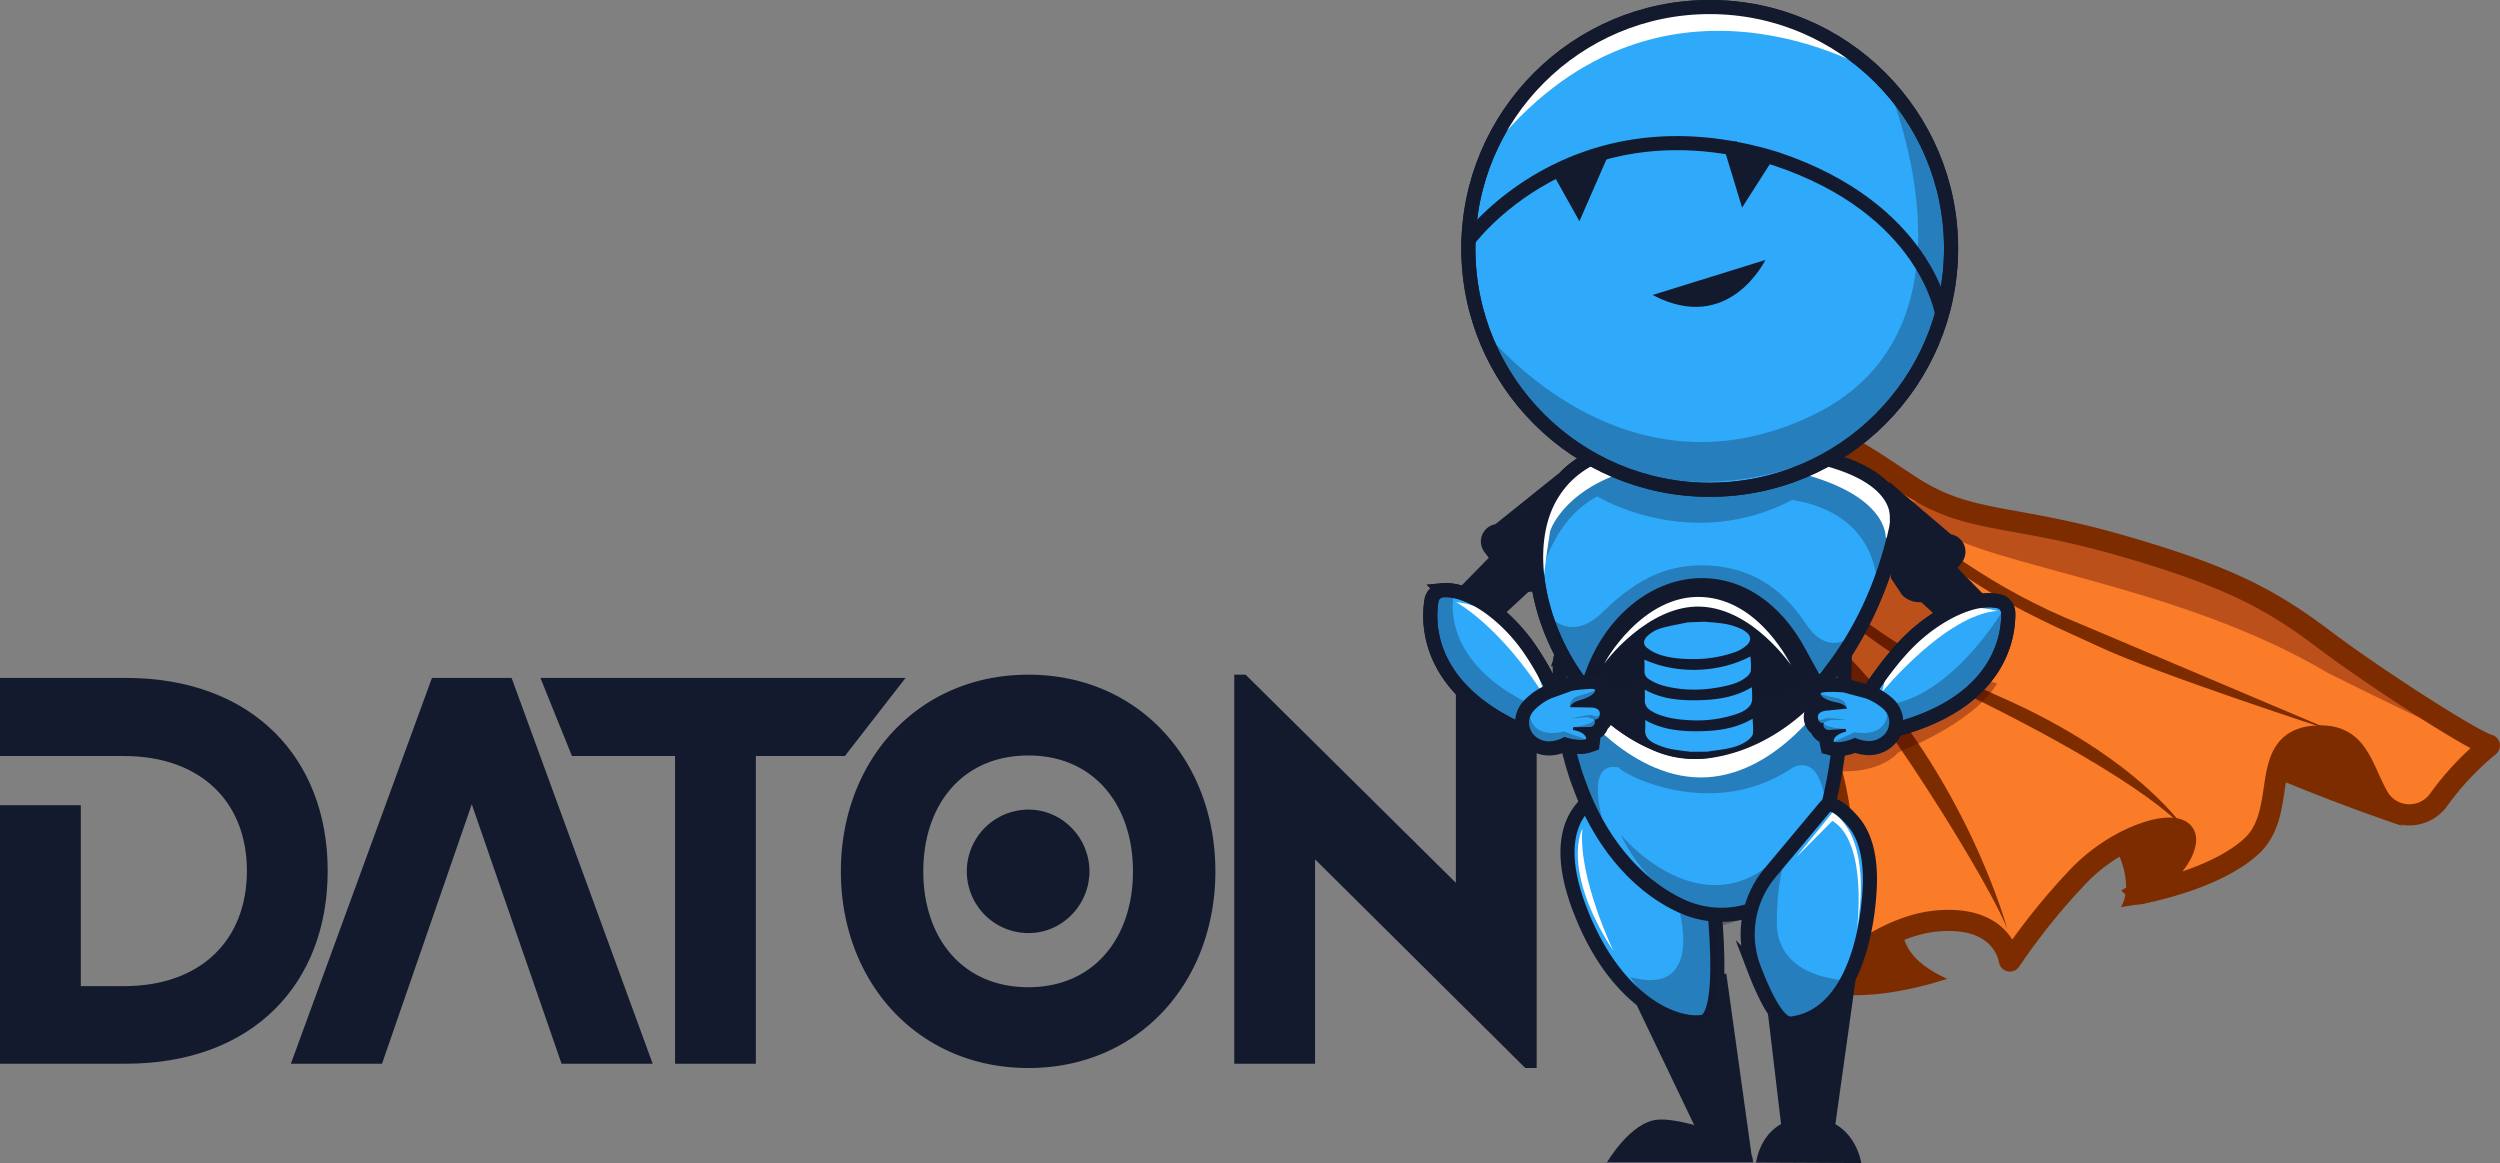 <svg xmlns="http://www.w3.org/2000/svg" viewBox="0 0 1418.999 660.152"><rect x="0" y="0" width="1418.999" height="660.152" fill="#808080" stroke="none"/><defs><style>.cls-1,.cls-10,.cls-12,.cls-6{fill:#131a2d;}.cls-1,.cls-12,.cls-7,.cls-9{stroke:#131a2d;}.cls-1,.cls-12,.cls-5,.cls-7,.cls-9{stroke-miterlimit:10;}.cls-1{stroke-width:5.256px;}.cls-2{fill:#7d2c00;}.cls-3{fill:#fa7b28;}.cls-4{fill:#470000;opacity:0.35;}.cls-5,.cls-9{fill:none;}.cls-5{stroke:#7d2c00;stroke-width:11.989px;}.cls-7,.cls-8{fill:#2fa9f9;}.cls-12,.cls-7,.cls-9{stroke-width:8px;}.cls-10{opacity:0.3;}.cls-11{fill:#fff;}</style></defs><title>daton_logo_1</title><g id="Layer_2" data-name="Layer 2"><g id="Layer_1-2" data-name="Layer 1"><path class="cls-1" d="M183.375,494.273c0,62.591-41.218,106.861-112.051,106.861H2.628V459.654H43.235V562.359H70.408c44.882,0,72.36-27.173,72.36-68.086,0-40.606-27.478-67.779-72.36-67.779H2.628V387.413h68.7C142.157,387.413,183.375,431.989,183.375,494.273Z"/><path class="cls-1" d="M366.7,601.134H320.6l-52.82-152.658-52.82,152.658h-46.1l78.161-213.721h41.523Z"/><polygon class="cls-1" points="508.62 387.413 310.632 387.413 326.419 426.494 385.782 426.494 385.782 601.134 426.389 601.134 426.389 426.494 478.253 426.494 508.62 387.413"/><path class="cls-1" d="M687.22,494.579c0,61.368-42.133,109-103.5,109s-103.807-47.63-103.807-109,42.439-109,103.807-109S687.22,433.21,687.22,494.579Zm-41.523,0c0-39.081-23.2-68.391-61.979-68.391-39.08,0-62.284,29.31-62.284,68.391s23.2,68.391,62.284,68.391C622.494,562.97,645.7,533.659,645.7,494.579Zm-29.958,0c0,17.636-14.3,32.412-31.935,32.412a32.412,32.412,0,1,1,0-64.824C601.439,462.167,615.739,476.943,615.739,494.579Z"/><path class="cls-1" d="M828.983,387.413H869.59V603.577h-2.748L743.8,481.45V601.134H703.193V385.581h2.748L828.983,507.4Z"/><path class="cls-2" d="M1307.573,410.961A39.162,39.162,0,0,0,1297.5,417.9c-6.3,5.914-9.55,13.3-11.8,21.22,41.96,17.934,78.182,29.778,78.182,29.778-7.2-3.8-16.2-36.306-23.426-46.4C1338.356,419.559,1324.911,415.184,1307.573,410.961Z"/><path class="cls-2" d="M1105.212,555.568s-49.818,17.365-76.594,4.668c0,0,67.064-71.518,57.833-55.718C1069.9,532.856,1086.754,547.229,1105.212,555.568Z"/><path class="cls-2" d="M1212.159,507.72s-6.737-38.778-61.636-68.835,93.932,25.765,92.792,34.937S1228.89,503.935,1212.159,507.72Z"/><path class="cls-3" d="M958.263,237.213a.294.294,0,0,0-.268.2c-1.12,3.59-16.879,57.411,28.9,106.974,78.384,84.855,60.776,176.978,48.252,203.649s21.635-21.8,64.836-25.345c34.2-2.805,39.764,18.137,40.551,22.529a.307.307,0,0,0,.558.118,368.032,368.032,0,0,1,38.283-47.675c24.664-26.179,64.12-36.167,61-19.271-2.616,14.18-20.722,25.213-26.475,28.394a.308.308,0,0,0,.212.571c8.794-1.693,44.979-9.535,63.952-27.153,21.7-20.148,2.458-60.694,37-62.441,23.172-1.172,25.214,17.2,34.686,34.306a20.413,20.413,0,0,0,34.42,1.888,162.177,162.177,0,0,1,28.7-30.548.306.306,0,0,0-.121-.541c-8.068-1.8-63.661-37.362-92.88-59.393-30.677-23.128-54.411-36.2-116.487-54.02s-85.422-12.111-118.047-33.03C1052.759,255.53,1027.534,232.5,958.263,237.213Z"/><path class="cls-2" d="M965.26,242.456s-8.38,44.083,52.789,105.281c47.055,47.078,115.432,160.917,121.514,180.39,0,0-22.671-85.9-91.455-156.544C961.281,282.414,970.181,256.329,965.26,242.456Z"/><path class="cls-2" d="M982.6,244.408s4.656,87.228,128.346,147.142c114,55.222,130.68,80.951,130.68,80.951s-25.9-41.825-107.157-77.36C1030.737,349.779,997.053,297.189,982.6,244.408Z"/><path class="cls-2" d="M1324.652,415.074s-100.726-32.612-134.315-48.5-106.12-42.5-159.832-126.983c0,0,51.273,75.071,151.04,114.89C1182.332,354.8,1324.652,415.074,1324.652,415.074Z"/><path class="cls-2" d="M1203.4,486.961s7.258,16.839.423,27.89l13.655-2.122,5.6-11.8Z"/><path class="cls-4" d="M1064.962,326.706l-24.895,58.622,1.712,52.283s23.452,2.728,35.951-10.762c0,0,42.155-15.888,55.856-38.963l-32.633-9.38,7.221-21.894L1097.229,334,1077.837,320.9Z"/><path class="cls-4" d="M1086.826,284.819s47.37,9.453,48.813,9.725,84.537,19.905,84.537,19.905l76.558,32.878,61.116,42.732L1413,426.242s-40.119-18.6-91.619-44.227c-84-50.129-194.438-60.939-221.679-81.957S1086.826,284.819,1086.826,284.819Z"/><path class="cls-5" d="M958.263,237.213a.294.294,0,0,0-.268.2c-1.12,3.59-16.879,57.411,28.9,106.974,78.384,84.855,60.776,176.978,48.252,203.649s21.635-21.8,64.836-25.345c34.2-2.805,39.764,18.137,40.551,22.529a.307.307,0,0,0,.558.118,368.032,368.032,0,0,1,38.283-47.675c24.664-26.179,64.12-36.167,61-19.271-2.616,14.18-20.722,25.213-26.475,28.394a.308.308,0,0,0,.212.571c8.794-1.693,44.979-9.535,63.952-27.153,21.7-20.148,2.458-60.694,37-62.441,23.172-1.172,25.214,17.2,34.686,34.306a20.413,20.413,0,0,0,34.42,1.888,162.177,162.177,0,0,1,28.7-30.548.306.306,0,0,0-.121-.541c-8.068-1.8-63.661-37.362-92.88-59.393-30.677-23.128-54.411-36.2-116.487-54.02s-85.422-12.111-118.047-33.03C1052.759,255.53,1027.534,232.5,958.263,237.213Z"/><polygon class="cls-6" points="1002.017 562.891 1012.605 652.186 1039.791 652.186 1053.969 550.878 1002.017 562.891"/><polygon class="cls-6" points="925.354 562.891 969.43 654.867 994.096 654.867 979.844 552.596 925.354 562.891"/><path class="cls-7" d="M907.816,451.282s-31.373,10.976-11.551,63.744,53.7,67.512,70.1,64.98,3.766-90.024,3.766-90.024Z"/><path class="cls-8" d="M885.476,374.1c.1-.4-2.8,36.151,11.493,72.726,13.353,36.653,43.889,73.333,89.188,74.978-.288.241,19.362-4.093,34-24.875,15.489-20.915,25.965-58.278,27.028-127.208Q966.325,371.457,885.476,374.1Z"/><path class="cls-9" d="M885.476,374.1c.1-.4-2.8,36.151,11.493,72.726,9.943,27.294,29.414,54.6,57.414,67.448,22.6,10.369,49.631,4.247,64.542-15.651q.621-.828,1.231-1.694c15.489-20.915,25.965-58.278,27.028-127.208Q966.325,371.457,885.476,374.1Z"/><path class="cls-10" d="M912.767,476.523c.167-.017-17.233-47.145,7.344-40.638-8.313-2.2,47.142,33.318,96.993.118a9.778,9.778,0,0,1,13.794,2.97c3.348,5.544,6.316,14.09,4.613,26.061,2.564-18.021,5.22-36.054,9.4-53.817q-.677-12.936-.624-25.889-12.924,7.634-25.587,15.629-15.88,6.519-31.577,13.395-32.447-.783-64.894-1.74-18.137-10.091-35.861-20.8,1.78,18.573,4.872,37.016Q900.891,453.073,912.767,476.523Z"/><path class="cls-11" d="M893.714,398.456c-.585.336,32.647,45.3,75.3,42.726,41.457-2.535,68.573-46.727,69.184-46.422Q965.952,396.451,893.714,398.456Z"/><path class="cls-8" d="M982.986,253.3c.321.355-73.67-16.02-100.837,25.321-26.4,38.825.339,118.5,56.467,142.961a60.412,60.412,0,0,0,29.938,4.929c54.765-6.785,94.684-65.1,107.886-127.616C1075.83,298.881,1091.09,257.963,982.986,253.3Z"/><path class="cls-9" d="M982.986,253.3c.321.355-73.67-16.02-100.837,25.321-26.4,38.825.339,118.5,56.467,142.961a60.412,60.412,0,0,0,29.938,4.929c54.765-6.785,94.684-65.1,107.886-127.616C1075.83,298.881,1091.09,257.963,982.986,253.3Z"/><path class="cls-6" d="M1034.739,386.251q-5.151-8.827-9.962-17.817c-13.724-25.7-35.992-41.571-61.8-40.217h0c-25.973,1.342-51.65,21.281-63.114,53.431q-1.494,4.2-2.92,8.413c-.41.256,29.714,37.925,70.022,36.118C1014.135,424.13,1034.283,386.059,1034.739,386.251Z"/><path class="cls-10" d="M1065.661,336.247c.007.038.016.061.027.06C1065.672,336.3,1065.668,336.27,1065.661,336.247Z"/><path class="cls-10" d="M1065.661,336.247c0-.017-.005-.043-.008-.067A.216.216,0,0,0,1065.661,336.247Z"/><path class="cls-10" d="M873.469,334c.007.083.02.142.041.146C873.5,334.092,873.483,334.045,873.469,334Z"/><path class="cls-10" d="M1036.5,260.367c.086-.423-47.519,13.312-104.094-12,1.284-.568-81.432,9.6-58.94,85.627-.226-2.422,5.39-37.491,33.136-52.235.069.042,52.585,32.278,110.711,1.986,51,8.427,48.081,49.957,48.337,52.433C1065.768,332.936,1106.972,268.632,1036.5,260.367Z"/><path class="cls-11" d="M876.357,326.706q1.412-12.315,3.4-24.573c-.657-.067,14.866-47.665,108.058-39.63,85.4,9.841,82.193,42.407,82.55,42.458q2.626,3.138,5.3,6.245-.045-8.346.228-16.695a26.36,26.36,0,0,0-17.792-25.835q-16.515-5.659-32.9-11.549-25.179-.945-50.391-1.715-22.617-4.653-45.173-9.467-12.125,6.321-24.086,12.937-14.019,9.225-27.692,18.915-5.047,15.378-9.178,30.976Q872.364,317.793,876.357,326.706Z"/><path class="cls-9" d="M982.986,253.3c.321.355-73.67-16.02-100.837,25.321-26.4,38.825.339,118.5,56.467,142.961a52.835,52.835,0,0,0,27.871,5c54.762-6.826,96.751-65.221,109.953-127.685C1075.83,298.881,1091.09,257.963,982.986,253.3Z"/><path class="cls-10" d="M876.172,346c-.048.146,13.428,21.49,33.836,1.106,20.682-20.126,38.412-27.307,60.507-26.067,22.258,1.274,40.516,11.756,54.507,33.133,14.328,21.228,28.963,4.414,28.947,4.545-.3-.164-22.7,31.008-43.684,36.278-21.373,5.22-64.887-9.652-64.824-9.837q-20.371,5.631-40.611,11.648Q889.294,372,876.172,346Z"/><path class="cls-11" d="M910.665,376.743c-.453-.193,21.44-39.67,55.534-37.88,33.213,1.735,50.181,38.945,50.611,38.785-.316.17-21.53-31.9-51.119-33.311C935.45,342.891,910.333,376.549,910.665,376.743Z"/><path class="cls-10" d="M920.127,473.657c.119,1.454,60.875,71.425,107.915-12.424-.46.821-.948,53.733-42.69,57.293C941.948,522.257,919.424,473.873,920.127,473.657Z"/><path class="cls-6" d="M873.492,305.881l11.185-37.161-35.929,28.827a9.957,9.957,0,0,0-6.194,15.792l12.94,17.176a13.937,13.937,0,0,0,21.085,1.368l-2.908-17.143A30.1,30.1,0,0,1,873.492,305.881Z"/><path class="cls-6" d="M861.26,300.058l-45.338,46.266,14.9,23.586,38.354-35.455a16.165,16.165,0,0,0,1.835-21.735Z"/><path class="cls-6" d="M1073.225,328.088l-.9-54.616,35.073,29.839a9.957,9.957,0,0,1,6.194,15.792l-12.94,17.176a13.936,13.936,0,0,1-21.085,1.368Z"/><polygon class="cls-6" points="1094.887 305.823 1140.225 352.088 1125.326 373.973 1076.122 328.49 1094.887 305.823"/><path class="cls-7" d="M1139.889,347.943c.232,12.8-4.411,51.646-66.863,66.93,0,0,7.352-14.065-13.512-20.021,0,0,11.271-18.207,24.124-30.895,15.682-15.481,37.127-26.053,51.052-22.609A6.913,6.913,0,0,1,1139.889,347.943Z"/><path class="cls-10" d="M1073.354,399.476s30.939-1,65.2-55.5c0,0,15.341,42.619-58.7,69.06Z"/><path class="cls-11" d="M1068.32,392.728s35.865-43.707,65.266-45.98C1133.586,346.748,1080.32,330.647,1068.32,392.728Z"/><path class="cls-9" d="M1139.889,347.943c.232,12.8-4.411,51.646-66.863,66.93,0,0,7.352-14.065-13.512-20.021,0,0,11.271-18.207,24.124-30.895,15.682-15.481,37.127-26.053,51.052-22.609A6.913,6.913,0,0,1,1139.889,347.943Z"/><path class="cls-8" d="M1043.047,425.26a13.065,13.065,0,0,1-3.26-.385l-2.385-.616-.524-2.405a6.73,6.73,0,0,1,.307-3.536,6.974,6.974,0,0,1-5.046-3.055,6.841,6.841,0,0,1-.846-1.747,7.1,7.1,0,0,1-3.448-5.982,6.813,6.813,0,0,1,1.78-5.249,8.966,8.966,0,0,1,4.068-2.412c-2.735-1.593-4.219-3.624-4.3-5.984a4.345,4.345,0,0,1,1.242-3.189c1.424-1.475,3.6-1.972,8.6-1.972,3.527,0,7.208.275,7.363.286l.374.028,12.891,3.461.1.034a35.332,35.332,0,0,1,11.828,7.035,14.455,14.455,0,0,1,4.525,10.283,13.685,13.685,0,0,1-4.045,10,16.048,16.048,0,0,1-11.516,4.775,22.15,22.15,0,0,1-7.772-1.533A29.682,29.682,0,0,1,1043.047,425.26Z"/><path class="cls-6" d="M1039.241,392.728c3.417,0,7.062.274,7.062.274l12.422,3.335a31.269,31.269,0,0,1,10.335,6.149,10.159,10.159,0,0,1,.4,14.527,12,12,0,0,1-8.7,3.613,19.25,19.25,0,0,1-7.783-1.858s-5.423,2.492-9.934,2.492a9.107,9.107,0,0,1-2.26-.258s-.808-3.707,7.049-5.737l-.211-1.563-9.484.649c-.07,0-.139.007-.208.007a2.926,2.926,0,0,1-2.755-3.972c.012-.029.025-.058.037-.088a2.843,2.843,0,0,1-.644.068c-.923,0-2.532-.4-2.737-3.132-.29-3.86,5.5-3.927,5.5-3.927l11.006-1.1s-.308-2.389-6-3.533-8.886-3.192-8.944-4.922c-.027-.813,2.822-1.028,5.849-1.028m0-8h0c-5.317,0-8.9.522-11.481,3.19a8.313,8.313,0,0,0-2.363,6.106,9.8,9.8,0,0,0,1.675,5.148q-.2.2-.395.409a10.871,10.871,0,0,0-2.821,8.253,11.482,11.482,0,0,0,4.21,8.354,11.018,11.018,0,0,0,4.7,4.879,9.32,9.32,0,0,0,.2,1.64l1.05,4.812,4.768,1.23a17.111,17.111,0,0,0,4.258.511,31.783,31.783,0,0,0,9.987-1.916,25.288,25.288,0,0,0,7.73,1.282,19.974,19.974,0,0,0,14.336-5.935,17.661,17.661,0,0,0,5.226-12.891,18.477,18.477,0,0,0-5.786-13.143,39.034,39.034,0,0,0-13.321-7.921l-.208-.068-.211-.057-12.422-3.335-.725-.195-.749-.056c-.161-.012-3.986-.3-7.662-.3Z"/><path class="cls-10" d="M1071.317,404.142s.88,14.5-18.62,11.5l-13.834,6.334,16.23,1.166,12.937-.833s3.911-6.706,4.706-7.436S1071.317,404.142,1071.317,404.142Z"/><path class="cls-10" d="M1048.045,402.211s.9-4.9-6.182-6.152-8.761-2.3-8.761-2.3S1026.143,398.78,1048.045,402.211Z"/><path class="cls-10" d="M1047.334,413.7s-11.173-.4-12.447-3.316c0,0,3.393-1.744,4.476-1.744h8.719s-9.552-1.416-11.635-.916-3.392,1.953-4.863-.107-1.887,6.023-1.887,6.023l4.166,5Z"/><circle class="cls-7" cx="970.432" cy="141" r="137"/><path class="cls-10" d="M841.05,186.151s78.089,103.015,188.491,49.191c101.534-49.5,41.733-187.068,41.733-187.068s91.833,109.462-20.171,203.456C1051.1,251.73,913,331.245,841.05,186.151Z"/><path class="cls-11" d="M844.429,87.146S872.4,24.073,927.416,10.9s100.738-6.245,137.21,30.623C1064.626,41.522,940.376-35.859,844.429,87.146Z"/><circle class="cls-9" cx="970.432" cy="141" r="137"/><path class="cls-9" d="M832.834,137.15s59.4-82.509,175.061-47.066c85.652,28.506,94.517,88.507,94.517,88.507"/><polyline class="cls-12" points="884.724 96.342 896.038 116.589 908.902 87.146"/><polyline class="cls-12" points="981.852 81.238 990.107 108.359 1002.737 88.572"/><path class="cls-6" d="M938.033,167.428l63.99-19.873S981.366,190.379,938.033,167.428Z"/><path class="cls-7" d="M812.519,340.8c-2.119,12.628-3.261,51.732,56.251,76.067,0,0-5.2-15,16.319-17.806,0,0-8.46-19.672-19.3-34.118-13.225-17.627-32.874-31.249-47.155-29.9A6.914,6.914,0,0,0,812.519,340.8Z"/><path class="cls-10" d="M825.042,338.654s-8.663,37.634,46.766,62.59l-9.534,12.792L830.54,392.665l-17.677-32.311-2.162-23.84Z"/><path class="cls-11" d="M826.437,341.727s24.971,13.337,50.586,53.978C877.023,395.705,865.634,345.556,826.437,341.727Z"/><path class="cls-9" d="M812.519,340.8c-2.119,12.628-3.261,51.732,56.251,76.067,0,0-5.2-15,16.319-17.806,0,0-8.46-19.672-19.3-34.118-13.225-17.627-32.874-31.249-47.155-29.9A6.914,6.914,0,0,0,812.519,340.8Z"/><path class="cls-8" d="M879.238,424.815A16.069,16.069,0,0,1,868.8,420.95a13.692,13.692,0,0,1-4.858-9.629A14.462,14.462,0,0,1,867.6,400.7a35.352,35.352,0,0,1,11.206-7.989l.1-.043,12.56-4.516.371-.059a87.908,87.908,0,0,1,10.776-1.06c5.418,0,6.676,2.445,6.777,4.5.116,2.354-1.194,4.5-3.782,6.312,3.973.834,6.426,3.46,6.455,7.156a7.392,7.392,0,0,1-2,5.482,6.187,6.187,0,0,1-.941.78,6.857,6.857,0,0,1-.816,2,6.944,6.944,0,0,1-4.657,3.257,6.7,6.7,0,0,1,.6,3.5l-.323,2.441-2.325.81a14.328,14.328,0,0,1-4.7.713,32.574,32.574,0,0,1-8.6-1.4,21.2,21.2,0,0,1-9.058,2.232Z"/><path class="cls-6" d="M902.613,391.032c1.6,0,2.756.18,2.781.694.086,1.729-2.929,4.033-8.5,5.645s-5.686,4.017-5.686,4.017l11.059.181s.177-.012.47-.012c1.378,0,5.306.28,5.331,3.471.024,3.029-1.9,3.359-2.734,3.359a2.43,2.43,0,0,1-.381-.026l.044.085a2.93,2.93,0,0,1-2.625,4.2l-9.5.138-.081,1.575c8,1.372,7.5,5.134,7.5,5.134a10.392,10.392,0,0,1-3.383.49,30.916,30.916,0,0,1-8.953-1.707,18.219,18.219,0,0,1-8.706,2.542,11.983,11.983,0,0,1-7.866-2.928,10.158,10.158,0,0,1-.8-14.51,31.248,31.248,0,0,1,9.79-6.983l12.1-4.351a84.968,84.968,0,0,1,10.147-1.011m0-8a89.943,89.943,0,0,0-11.406,1.11l-.741.118-.707.254-12.1,4.352-.206.074-.2.085a39.026,39.026,0,0,0-12.62,9,18.466,18.466,0,0,0-4.678,13.576,17.653,17.653,0,0,0,6.274,12.414,20.021,20.021,0,0,0,13.013,4.8,24.373,24.373,0,0,0,9.376-2,34.614,34.614,0,0,0,8.283,1.162,18.285,18.285,0,0,0,6.016-.936l4.65-1.62.648-4.882a9.285,9.285,0,0,0,.066-1.644,11.081,11.081,0,0,0,4.293-5.283q.169-.154.331-.318a11.309,11.309,0,0,0,3.162-8.332,11.041,11.041,0,0,0-3.923-8.361,9.813,9.813,0,0,0,1.245-5.273c-.069-1.386-.91-8.3-10.772-8.3Z"/><path class="cls-10" d="M868.17,405.239s.323,14.523,19.508,9.919l14.31,5.167-16.077,2.506-12.962.24s-4.453-6.36-5.3-7.022S868.17,405.239,868.17,405.239Z"/><path class="cls-10" d="M891.2,401.388s-1.3-4.811,5.652-6.642,8.54-3.02,8.54-3.02S912.745,396.157,891.2,401.388Z"/><path class="cls-10" d="M892.862,412.781s11.1-1.329,12.13-4.335c0,0-3.526-1.457-4.605-1.367l-8.689.721s9.4-2.2,11.519-1.876,3.542,1.666,4.838-.509,2.379,5.847,2.379,5.847l-3.739,5.327Z"/><path class="cls-7" d="M1035.761,458.212c4.2-5.681,14.993,6.536,17.33,9.645,7.5,9.969,8.763,24.185,8.16,36.292-1.368,27.454-10.909,72.734-44.616,76.826-6.992.849-14.952-15.279-21.094-31.355a54.286,54.286,0,0,1,9.111-54.176C1018.823,478.5,1035.633,458.386,1035.761,458.212Z"/><path class="cls-6" d="M995,659.727c0-6.388-5.453-12.1-11.462-14.263-12.119-4.368-32.2-10.838-42.621-9.945-15.552,1.333-28.763,24.208-28.763,24.208H995Z"/><path class="cls-6" d="M996.744,659.84s2.821-25.508,29.534-25.508c26.608,0,30.182,25.82,30.182,25.82Z"/><path class="cls-10" d="M953.579,518.731s12.619,47.193-28.225,35.86L937.3,571.577l33.211,13.014s3.409-19.832,3.565-21.38.706-36.953.706-36.953l14.062-4.447,1.667,9.447,18,49.749,20.744-3.931,19.311-20.613s-40.388-.378-40.055-33.2,7.726-41.671,7.726-41.671l-21.235,32-8.042,3.667-18.116,3.333Z"/><path class="cls-11" d="M898.178,470.258s-12.667,23,17.666,69.666C915.844,539.924,895.554,497.924,898.178,470.258Z"/><path class="cls-11" d="M1019.511,486.591l20.556-25.358s23.36,10.691,13.9,66.691c0,0,6.654-49.666-13.9-62Z"/><path class="cls-8" d="M967.422,352.872c2.984.278,5.99.468,8.977.856a36.727,36.727,0,0,1,12.232,3.433,14.761,14.761,0,0,1,2.906,1.951c2.384,2.065,2.458,4.494.267,6.764a19.423,19.423,0,0,1-7.782,4.517,69.739,69.739,0,0,1-24.374,3.687c-6.464-.079-12.832-.686-18.821-2.947a22.519,22.519,0,0,1-6.019-3.458c-2.194-1.755-2.1-4.233-.1-6.335a19.355,19.355,0,0,1,9.243-5.066c4.032-1.1,8.181-1.8,12.3-2.669l1.587-.339Z"/><path class="cls-8" d="M959.425,426.707c-3.026-.4-6.055-.713-9.044-1.226a37.606,37.606,0,0,1-12.019-3.922c-3-1.662-4.939-3.893-4.538-7.712a45.757,45.757,0,0,0-.032-5.16c9.428,5.4,19.722,6.473,30.273,6.359,10.623-.116,21.148-1.423,30.719-7.133.1,2.841.518,5.74.155,8.523-.179,1.374-1.605,2.782-2.818,3.723-3.518,2.73-7.753,3.934-12.03,4.807-3.132.639-6.326.953-9.479,1.419-.451.066-.894.18-1.34.272Z"/><path class="cls-8" d="M994.323,390.059a67.252,67.252,0,0,1,.176,7.383,6.555,6.555,0,0,1-1.6,3.547c-2.033,2.314-4.86,3.471-7.709,4.453a70.108,70.108,0,0,1-26.818,3.3c-6.428-.337-12.714-1.286-18.614-3.883a22.226,22.226,0,0,1-2.623-1.421c-2.38-1.456-3.775-3.436-3.527-6.471.147-1.789-.014-3.6-.038-5.521,9.408,5.274,19.653,6.22,30.141,6.011C974.264,397.247,984.726,395.88,994.323,390.059Z"/><path class="cls-8" d="M933.361,374.409c18.389,8.315,41.954,7.685,60.224-1.813.095,2.77.49,5.54.153,8.221-.164,1.308-1.492,2.687-2.643,3.6-3.543,2.814-7.815,4.1-12.143,5.042-12.144,2.652-24.159,2.8-35.9-.583a32.059,32.059,0,0,1-6.927-3.227,5.357,5.357,0,0,1-2.715-5.261C933.511,378.453,933.387,376.51,933.361,374.409Z"/></g></g></svg>